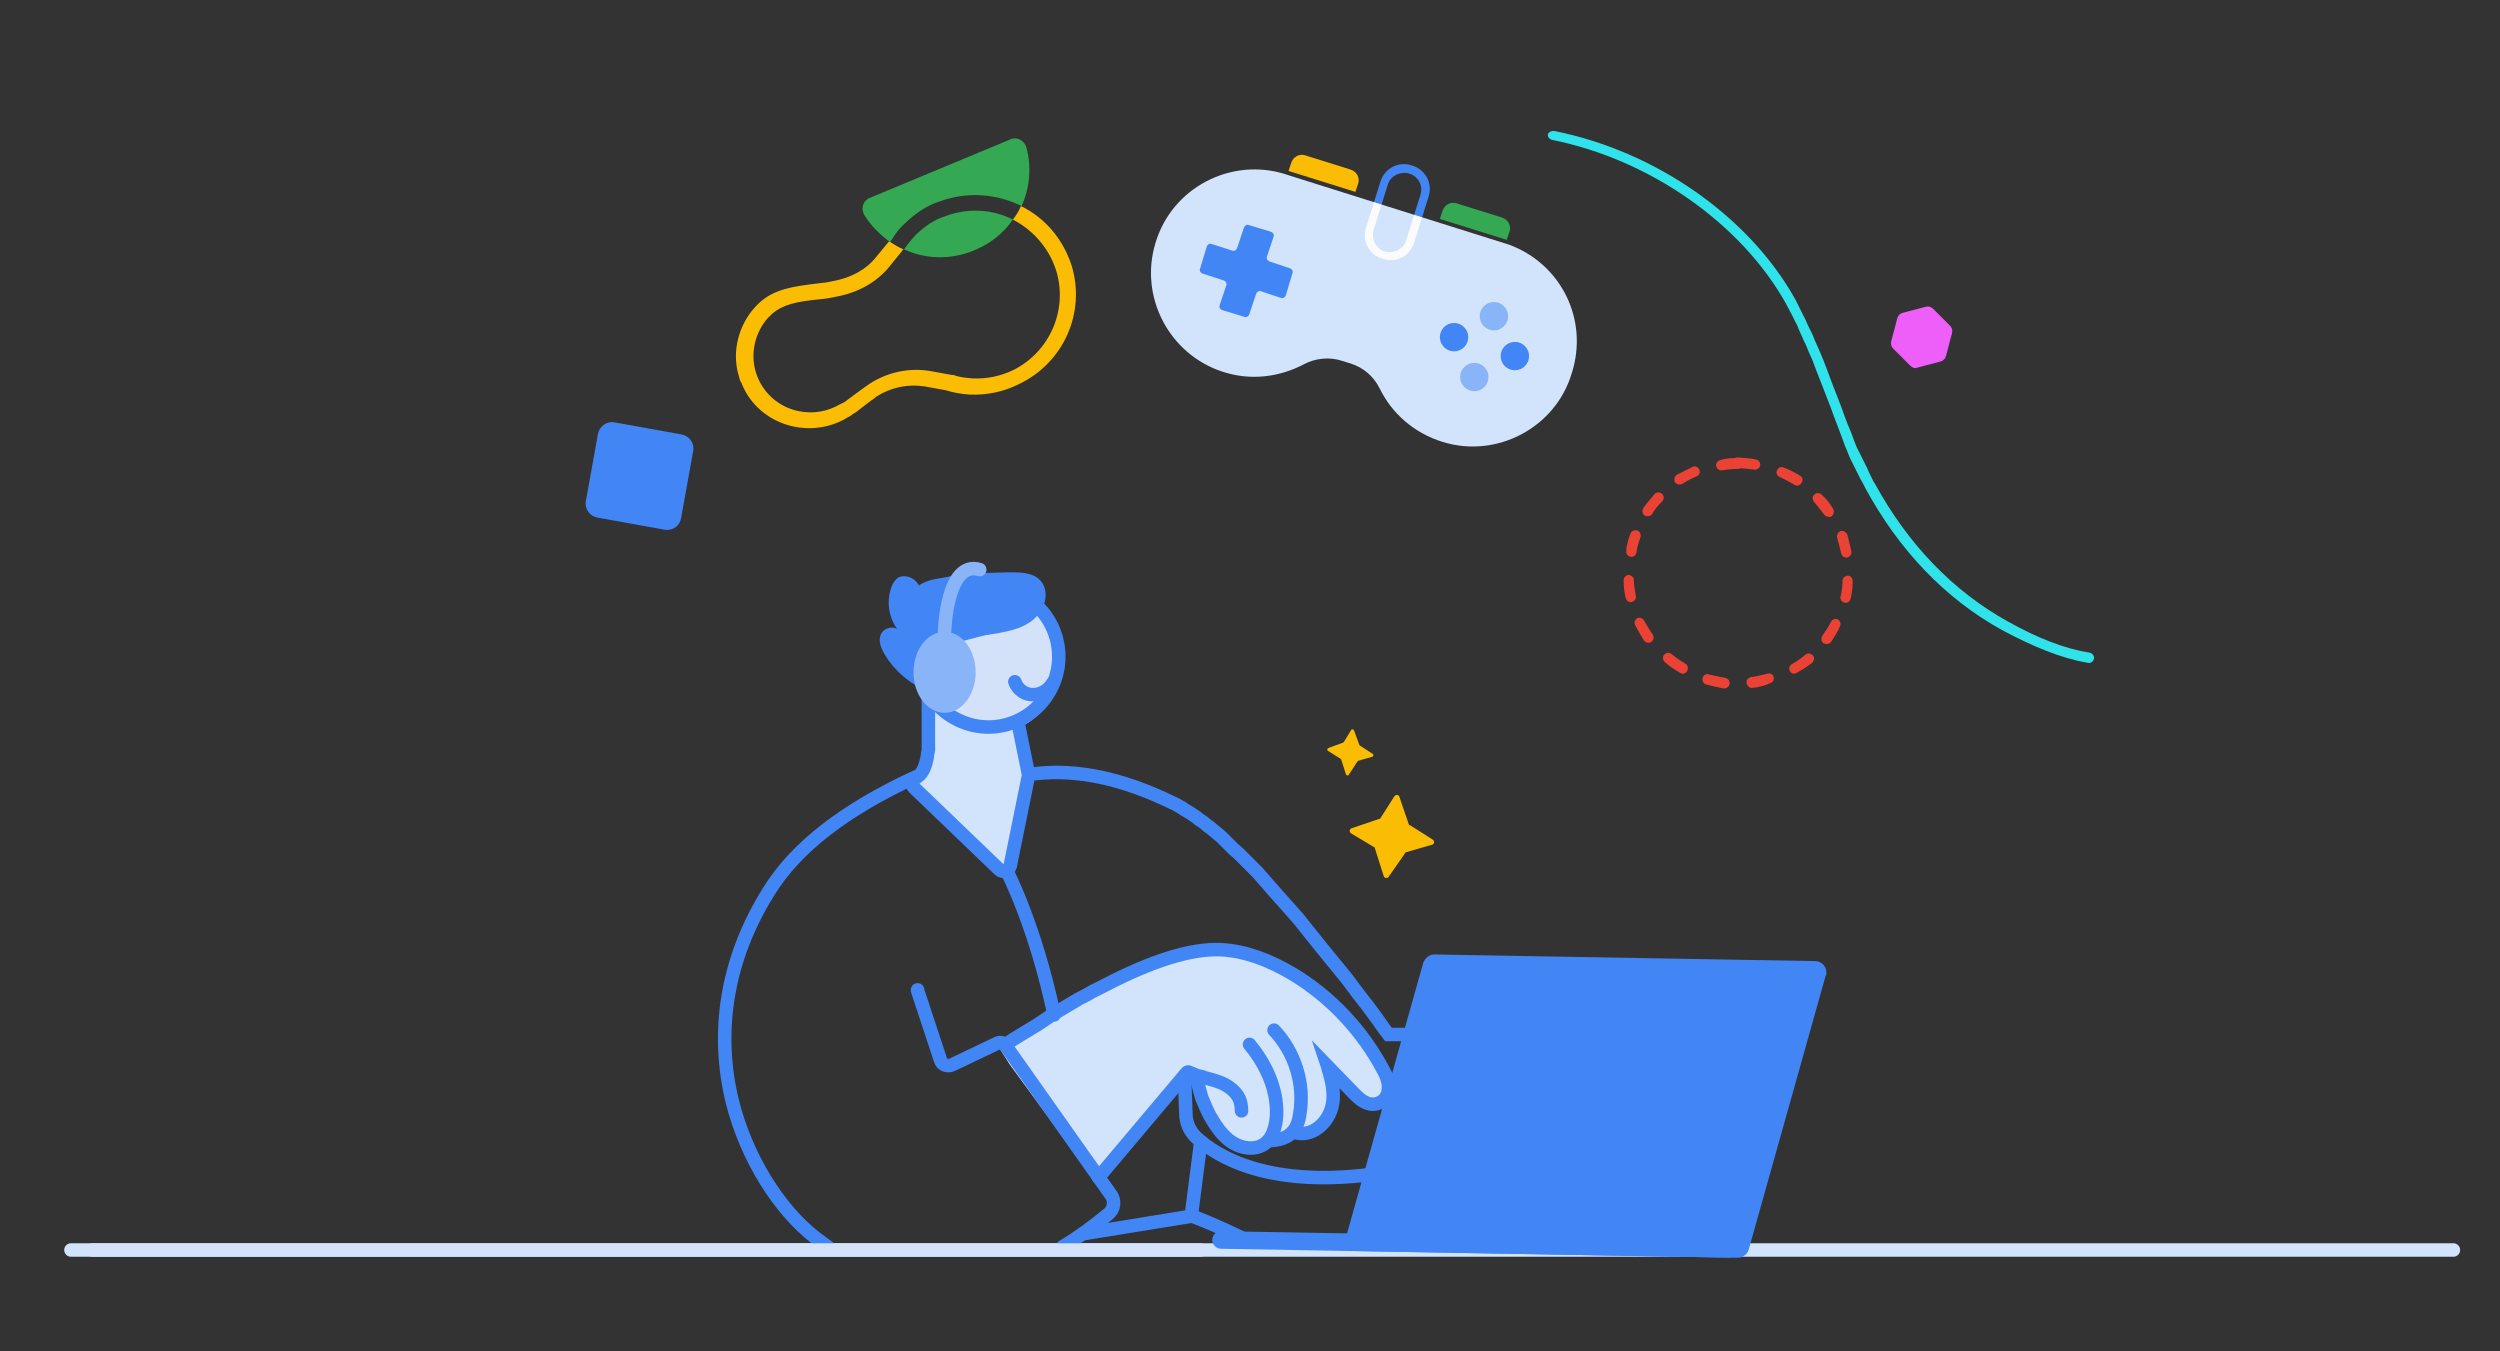 <svg xmlns="http://www.w3.org/2000/svg" xmlns:xlink="http://www.w3.org/1999/xlink" viewBox="0 0 370 200" style="enable-background:new 0 0 370 200" xml:space="preserve"><rect x="0" y="0" width="370" height="200" fill="#333333" stroke="none"/><style>.st0{fill:#FFFFFF}.st1{fill:#5185EC}.st2{fill:#D5E3FA}.st4{fill:#255FDB}.st5{fill:#34A853}.st6{fill:#FBBC05}.st7{fill:#E6E7EA}.st8{fill:none;stroke:#34A853;stroke-width:3;stroke-linecap:round;stroke-linejoin:round;stroke-miterlimit:10}.st9{clip-path:url(#SVGID_00000106126685215738370340000003632929646450224313_)}.st10{fill:#4285F4}.st11{fill:#FFFFFF;stroke:#2A84FC;stroke-width:3;stroke-linecap:round;stroke-linejoin:round;stroke-miterlimit:10}.st12{fill:#5EF1F2}.st13{fill:#202124}.st14{fill:#F882FF}.st15{fill:none;stroke:#D2E3FC;stroke-width:1.227;stroke-linecap:round;stroke-linejoin:round;stroke-miterlimit:10}.st16{fill:#7CB1F2}.st17{fill:none;stroke:#4285F4;stroke-width:2.211;stroke-linejoin:round;stroke-miterlimit:10}.st18{fill:none;stroke:#E6E6E6;stroke-width:1.227;stroke-linecap:round;stroke-linejoin:round;stroke-miterlimit:10}.st19{fill:none;stroke:#4285F4;stroke-width:1.227;stroke-linecap:round;stroke-linejoin:round;stroke-miterlimit:10}.st20{fill:#7CB1F2;stroke:#4285F4;stroke-width:1.227;stroke-linecap:round;stroke-linejoin:round;stroke-miterlimit:10}.st21{fill:none;stroke:#FFFFFF;stroke-width:1.227;stroke-linecap:round;stroke-linejoin:round;stroke-miterlimit:10}.st22{fill:#FFFFFF;stroke:#4285F4;stroke-width:1.227;stroke-linecap:round;stroke-linejoin:round;stroke-miterlimit:10}.st23{fill:#E6E6E6}.st24{fill:none;stroke:#4285F4;stroke-width:1.115;stroke-linecap:round;stroke-linejoin:round;stroke-miterlimit:10}.st26{clip-path:url(#SVGID_00000097465618372519100330000012473935193583413687_);fill:none;stroke:#FFFFFF;stroke-width:1.227;stroke-linecap:round;stroke-linejoin:round;stroke-miterlimit:10}.st27{clip-path:url(#SVGID_00000131353379606927044110000009349329175626600884_)}.st28{fill:none;stroke:#4285F4;stroke-width:1.227;stroke-linejoin:round;stroke-miterlimit:10}.st29{clip-path:url(#SVGID_00000131353379606927044110000009349329175626600884_);fill:none;stroke:#FFFFFF;stroke-width:1.227;stroke-linecap:round;stroke-linejoin:round;stroke-miterlimit:10}.st30{fill:none;stroke:#4285F4;stroke-width:1.156;stroke-linecap:round;stroke-linejoin:round;stroke-miterlimit:10}.st31{fill:none;stroke:#669DF6;stroke-width:4;stroke-linecap:round;stroke-linejoin:round}.st32{fill:none;stroke:#669DF6;stroke-width:2;stroke-miterlimit:10}.st33{fill:none;stroke:#000000;stroke-miterlimit:10}.st34{fill:#5BB974}.st35{fill:#FCC934}.st36{fill:#404D64}.st37{fill:#1E3A5F}.st38{fill:#669DF6}.st39{clip-path:url(#SVGID_00000141443909439474255570000004520035530543871884_);fill:none;stroke:#202124;stroke-width:2;stroke-miterlimit:10}.st40{fill:none;stroke:#669DF6;stroke-width:3;stroke-linecap:round;stroke-linejoin:round;stroke-miterlimit:10}.st41{fill:none}.st42{fill:#202124;stroke:#202124;stroke-miterlimit:10}.st43{fill:#202124;stroke:#669DF6;stroke-width:4;stroke-linecap:round;stroke-linejoin:round}.st44{fill:#5C5D60}.st45{fill:none;stroke:#4285F4;stroke-width:4;stroke-linecap:round;stroke-linejoin:round}.st46{fill:none;stroke:#4285F4;stroke-width:2;stroke-miterlimit:10}.st47{fill:#FBBC04}.st48{fill:#8AB4F8}.st49{fill:#719CEE}.st50{clip-path:url(#SVGID_00000151520086899680064870000014512986913057364121_);fill:none;stroke:#FFFFFF;stroke-width:2;stroke-miterlimit:10}.st51{fill:none;stroke:#4285F4;stroke-width:3;stroke-linecap:round;stroke-linejoin:round;stroke-miterlimit:10}.st52{fill:#EE5FFA}.st53{fill:#FFFFFF;stroke:#FFFFFF;stroke-miterlimit:10}.st54{fill:#FFFFFF;stroke:#4285F4;stroke-width:4;stroke-linecap:round;stroke-linejoin:round}.st55{fill:#FCFCFC;stroke:#4285F4;stroke-width:4;stroke-linecap:round;stroke-linejoin:round}.st56{fill:#E8EAED}.st57{fill:none;stroke:#4285F4;stroke-width:2;stroke-linecap:round;stroke-linejoin:round;stroke-miterlimit:10}.st58{fill:none;stroke:#D85140;stroke-width:3;stroke-linecap:round;stroke-linejoin:round;stroke-miterlimit:10}.st59{fill:#E7E9EC}.st60{fill:none;stroke:#5184EB;stroke-width:3;stroke-linecap:round;stroke-linejoin:round;stroke-miterlimit:10}.st61{fill:#DD6BF2}.st62{fill:#F1BD42}.st63{fill:none;stroke:#5184EB;stroke-width:3;stroke-miterlimit:10}.st64{fill:#56A45C}.st65{fill:#D4E2F9}.st66{fill:#5184EB}.st67{fill:#91B3F1}.st68{clip-path:url(#SVGID_00000004519818115361796380000002671499623678953648_);fill:none;stroke:#FBFBFB;stroke-width:3;stroke-miterlimit:10}.st69{clip-path:url(#SVGID_00000072272554473464152700000017685298138597220024_)}.st71{fill:#4384F4}.st72{fill:none;stroke:#4384F4;stroke-width:3;stroke-linecap:round;stroke-linejoin:round;stroke-miterlimit:10}.st73{fill:none;stroke:#5185EC;stroke-width:3;stroke-linecap:round;stroke-linejoin:round;stroke-miterlimit:10}.st74{fill-rule:evenodd;clip-rule:evenodd;fill:#D7503F}.st75{fill-rule:evenodd;clip-rule:evenodd;fill:#FFFFFF}.st76{fill-rule:evenodd;clip-rule:evenodd;fill:#D5E3FA}.st77{fill-rule:evenodd;clip-rule:evenodd;fill:#F0BE42}.st78{fill:#4383F3}.st79{fill-rule:evenodd;clip-rule:evenodd;fill:#5381EB}.st80{fill:#E8EFFC}.st81{fill-rule:evenodd;clip-rule:evenodd;fill:#E8EFFC;stroke:#4383F3;stroke-width:1.8;stroke-linejoin:round}.st82{fill-rule:evenodd;clip-rule:evenodd;fill:#E8EFFC}.st83{fill-rule:evenodd;clip-rule:evenodd;fill:#4383F3}.st84{fill-rule:evenodd;clip-rule:evenodd;fill:#5184EB}.st85{fill-rule:evenodd;clip-rule:evenodd;fill:#E7EFFD}.st86{fill:#5381EB}.st87{fill:#59A55C}.st88{fill-rule:evenodd;clip-rule:evenodd;fill:#E989F7}.st89{fill:none;stroke:#404D64;stroke-width:2;stroke-linecap:round;stroke-linejoin:round;stroke-miterlimit:10}.st90{fill-rule:evenodd;clip-rule:evenodd;fill:#404D64;stroke:#404D64;stroke-width:2;stroke-miterlimit:10}.st91{fill-rule:evenodd;clip-rule:evenodd;fill:#404D64}.st92{fill:none;stroke:#669DF6;stroke-width:2;stroke-linecap:round;stroke-miterlimit:10}.st93{fill:none;stroke:#5184EB;stroke-width:2;stroke-linecap:round;stroke-miterlimit:10}.st94{fill-rule:evenodd;clip-rule:evenodd;fill:#669DF6}.st95{fill:none;stroke:#1E3A5F;stroke-width:2;stroke-linecap:round;stroke-miterlimit:10}.st96{clip-path:url(#SVGID_00000137107150155395940150000009580990911609649833_)}.st97{fill-rule:evenodd;clip-rule:evenodd;fill:#F882FF}.st99{fill-rule:evenodd;clip-rule:evenodd;fill:#D2E3FC;stroke:#D2E3FC;stroke-width:2;stroke-miterlimit:10}.st101{fill:none;stroke:#4285F4;stroke-width:2;stroke-linecap:round;stroke-miterlimit:10}.st102{fill-rule:evenodd;clip-rule:evenodd;fill:#4285F4}.st104{clip-path:url(#SVGID_00000114773779826512363950000013344172277858821823_)}.st108{fill:#D2E3FC;stroke:#4285F4;stroke-width:2;stroke-linecap:round;stroke-linejoin:round;stroke-miterlimit:10}.st109{fill:none;stroke:#4285F4;stroke-width:6;stroke-linejoin:round;stroke-miterlimit:10}.st110{fill:none;stroke:#FE2C25;stroke-width:2;stroke-linecap:round;stroke-linejoin:round;stroke-miterlimit:10}.st111{clip-path:url(#SVGID_00000099647873836205207520000015726006317649610933_);fill:none;stroke:#FFFFFF;stroke-width:2;stroke-linecap:round;stroke-linejoin:round;stroke-miterlimit:10}.st112{clip-path:url(#SVGID_00000013171339936714367220000007501225552441183889_);fill:none;stroke:#FFFFFF;stroke-width:2;stroke-linecap:round;stroke-linejoin:round;stroke-miterlimit:10}.st113{fill:#E5E6E9}.st114{fill:none;stroke:#D5E3FA;stroke-width:3;stroke-linecap:round;stroke-linejoin:round;stroke-miterlimit:10}.st115{clip-path:url(#SVGID_00000021835913897020411430000006661941684998955672_);fill:none;stroke:#FFFFFF;stroke-width:3;stroke-linecap:round;stroke-linejoin:round;stroke-miterlimit:10}.st116{clip-path:url(#SVGID_00000137833098641548655950000004231178574168315789_)}.st117{fill:none;stroke:#E6E6E6;stroke-width:2;stroke-linecap:round;stroke-linejoin:round;stroke-miterlimit:10}</style><g id="Shape_04"><path style="fill:none;stroke:#D2E3FC;stroke-width:2;stroke-linecap:round;stroke-linejoin:round;stroke-miterlimit:10" d="M363.1 185H10.5"/><path id="Combined-Shape_00000109731859565627721610000010666448578586818182_" class="st99" d="M146.4 88.7c5.2 0 9.5 4.2 9.5 9.5 0 4.1-2.6 7.6-6.3 8.9l1.5 7.6-2.7 13.3-12.6-12.1c1.1-.5 1.8-1.7 2.1-3.6.3-1.9.4-5 .2-9.4h.1c-.8-1.4-1.3-3-1.3-4.7 0-5.3 4.3-9.5 9.5-9.5z"/><path id="Path-18_00000148642888917738193910000006421278975513977504_" class="st46" d="M148.9 101.9h-10.6c-.5 0-1 .4-.9 1v8.1l-.1.5c0 .2-.1.5-.1.7-.3 1.5-.8 2.4-1.5 2.8l-.1.1c-.6.3-.7 1.1-.3 1.5l12.6 12.1c.5.5 1.4.2 1.6-.5l2.7-13.3v-.4l-2.4-11.8c-.1-.4-.5-.8-.9-.8z"/><circle id="Oval_00000104708016019993127750000006049162518500522399_" cx="146.6" cy="97.7" r="9.9" style="fill-rule:evenodd;clip-rule:evenodd;fill:#D4E2F9"/><path id="Oval_00000163769577105429515190000012999320306398781870_" class="st46" d="M146.3 86.8c-5.7 0-10.4 4.7-10.4 10.4s4.7 10.4 10.4 10.4 10.4-4.7 10.4-10.4-4.6-10.4-10.4-10.4z"/><g id="Hand_00000029729558467303016170000009839397713691239089_" transform="translate(53.64 61.502)"><g id="Group-13_00000137848082271672949110000017988564976038232714_" transform="scale(-1 1) rotate(-8 27.101 418.919)"><path id="Combined-Shape_00000062915045505344661940000017214811377903352219_" class="st99" d="M-89 63.9c3.3-1.4 7-2.3 10.6-2 8.3.8 20.6 10.5 29.1 18.2l-1.1 1.3-14 14.4-11.4-16.4h-.1c-1.1.4-1.9.4-3 .5h-.2l.5.5c.4.6-.4 1.7-.9 2.7l-.1.9-.8.5c-.3.4-.5.7-.7.9-1.2 1.5-3 3.3-5.1 3.1-1-.1-1.6-.5-2.1-1.1l-1-.5c-.9-.2-1.8-.5-2.4-1.2l-1-.5c-1.8.5-3.6-1.1-4.1-2.9-.5-1.8.1-3.7 1-5.4 1.4-2.8 3.4-5.3 5.9-7.3-3.8 3-7.7 6-11.5 9-.8.6-1.9 1.3-2.8.7-1.1-.7-.5-2.4.3-3.5 3.8-5.2 9-9.4 14.9-11.9z"/></g><g transform="scale(-1 1) rotate(-8 27.101 418.919)"><path id="Stroke-1_00000075155324927610750330000004471122233274143880_" class="st101" d="M-92.6 86.1c-2.3.6-4.4-1.3-5-3.6-.5-1.9 0-3.8 1-6 .1-.2.2-.3.2-.5l.1-.2-4.5 3.5c-1.4 1.1-2.6 1.5-3.8.8-1.6-1-1.3-3.1 0-4.8 3.9-5.4 9.2-9.7 15.3-12.3 3.8-1.6 7.5-2.4 11-2.1 4.4.4 10 3.1 16.3 7.6l1 .7c.5.3 1 .7 1.5 1.1l1 .7c.2.1.3.3.5.4l1 .8 1 .8 1 .8 1 .9 1 .9 1.1.9 1.1.9 1.1.9 1.1 1"/><path id="Stroke-5_00000036224478447338011030000013617822151349306529_" class="st101" d="m-65 96.8-10.8-17.2"/><path id="Stroke-7_00000172404036198007141620000018070114040524131739_" class="st101" d="M-89.3 87.9c-1.4-.3-2.4-.7-3.1-1.6-.6-.8-.8-1.7-.8-3-.1-4.5 2-8.9 5.5-11.7"/><path id="Stroke-9_00000127030887162488536730000015777710176220948363_" class="st101" d="M-84.4 74.2c-2.2 2-3.9 4.4-4.8 7-.5 1.5-.8 3.2-.6 4.6.2 2.1 1.4 3.5 3.5 3.6 2.2.1 4.1-1.2 5.9-3.5l.4-.5.6-.9.9-1.5s1-2.2 1.2-3"/><path id="Stroke-11_00000048476777100873547350000016836910985209867917_" class="st101" d="M-76 79.5c-.9.2-1 .3-1.7.4h-.3l-.5.1-1.5.2-.5.1-.5.1s-2.3.5-3.2 2.3c0 0-.3.7-.4 1.4"/></g></g><path class="st101" d="M135.8 146.5v.1l3.4 10.3c.2.7 1 1 1.7.7l6.7-3.2c.4-.2.8-.1 1.1.2l.1.1 15.6 22.1c.7.9.5 2.2-.4 2.9-2.3 1.9-4.5 3.5-6.7 4.8m-34.7.1c-.6-.4-1.2-.9-1.9-1.4-5.4-4.2-10.2-11.8-12.3-20.1-2.5-10.2-1-21 5.4-31.2 4-6.5 11.3-12.1 21.7-16.9m17.8-.5c6.1-.7 12.8.7 20.2 4.3.2.1.5.2.8.4l.5.3c.1 0 .2.1.3.2l.5.3.5.3.6.4c.3.2.6.4.8.6l.6.4.6.5c.1.1.2.2.3.2l.6.5.6.5.6.5.3.3.6.6.6.6.3.3.7.6.7.7.7.7.7.7.7.7.7.8.7.8.7.8.7.8.8.9.8.9.8.9.8.9c.1.2.3.3.4.5l.8 1 1.2 1.5.8 1 1.3 1.6.9 1.1.9 1.1.9 1.1.9 1.2.9 1.2 1.4 1.8 1.4 1.9.9 1.3.7.9h13.1m-42.4 26.8s3 1 8.8 3.9m-36-54.9s4.2 8 7 21.3m19.3 9 .2 5.5c0 1.4.5 2.6 1.5 3.6 3 2.8 10.8 7.8 27.5 5.3"/><path class="st101" d="m177.7 169.1-1.4 10.9-16 2.6"/><g id="Laptop_00000036238056896846449550000009004211598405031072_" transform="rotate(1 -7001.11 10200.279)"><path id="Rectangle_00000075865044893750716900000011412745718966194332_" class="st102" d="M35.6 16.9H92c1 0 1.7.8 1.7 1.7 0 .2 0 .3-.1.4L82.9 59.8c-.2.7-.9 1.2-1.6 1.2H24.9c-1 0-1.7-.8-1.7-1.7 0-.2 0-.3.1-.4L34 18.2c.2-.7.9-1.3 1.6-1.3z"/><path id="Rectangle_00000046327586939625475480000009235620139635621286_" class="st102" d="M4.8 58.4H80c.7 0 1.3.6 1.3 1.3 0 .7-.6 1.3-1.3 1.3H4.8c-.7 0-1.3-.6-1.3-1.3 0-.7.6-1.3 1.3-1.3z"/></g><path class="st10" d="M138.1 102.1c-.5-4.4-1-8.7-1.5-13.1-.1-1-.2-2-.9-2.8-.6-.8-1.9-1.2-2.8-.7-.4.3-.7.7-.9 1.2-.9 2.3-.5 4.9 1.1 6.8-.4-1-2.2-.7-2.7.3s0 2.1.5 3c1.4 2.4 3.6 4.3 6.3 5.5"/><path class="st10" d="m146.2 93.9-6.5 1.7c-.2 0-.3.2-.4.3l-1.9 4.3c-.2.5-1 .4-1.1-.1l-1.1-6.3c-.1-.3.2-.7.6-.7l10.2-.4c.7.1.9 1.1.2 1.2z"/><path class="st10" d="M135.5 87.2c.8-1.2 2.8-1.5 4.1-1.7 3.1-.7 6.5-.7 9.7-.8 1.3 0 2.8 0 3.9.6 1.6.9 1.9 2.8 1.2 4.4-.9 2.1-2.8 3.1-4.8 3.6-2.3.6-4.7.8-7.1 1.1-1.6.2-3.4.3-4.9-.3-.3-.1-.7-.3-.9-.7-.5-.7-.5-1.7-.7-2.5-.2-1-.9-2.9-.1-3.8"/><path d="M139.8 93.4s.3-10.6 5.2-9.1" style="fill:none;stroke:#8AB4F8;stroke-width:2;stroke-linecap:round;stroke-miterlimit:10"/><ellipse class="st48" cx="139.8" cy="99.5" rx="4.6" ry="6"/><path class="st47" d="m208.5 122-1.4-4.1c-.1-.3-.5-.3-.7-.1l-2.1 3.3c0 .1-.1.1-.2.1l-4.1 1.4c-.3.1-.3.5-.1.7l3.5 2.1c.1 0 .1.1.1.2l1.3 4.1c.1.3.5.3.7.1l2.5-3.6c0-.1.1-.1.2-.1l3.8-1.1c.3-.1.3-.5.1-.7l-3.3-2.1c-.2-.1-.3-.1-.3-.2zm-7.3-11.7-.8-2.2c-.1-.2-.3-.2-.4-.1l-1.1 1.8-.1.1-2.2.8c-.2.1-.2.3-.1.4l1.9 1.2.1.1.7 2.2c.1.2.3.2.4.1l1.3-2 .1-.1 2.1-.6c.2-.1.2-.3.1-.4l-2-1.3c0 .1 0 0 0 0z"/><path class="st10" d="M204.6 38.3c-2-.6-3.1-2.7-2.4-4.7l2.1-6.7c.6-2 2.7-3.1 4.7-2.4 2 .6 3.1 2.7 2.4 4.7l-2.1 6.7c-.6 2-2.7 3.1-4.7 2.4zm4-12.6c-1.3-.4-2.8.3-3.2 1.6l-2.1 6.7c-.4 1.3.3 2.8 1.6 3.2 1.3.4 2.8-.3 3.2-1.6l2.1-6.7c.5-1.4-.3-2.8-1.6-3.2z"/><path class="st5" d="m223 35.5-9.9-3.1.4-1.2c.3-.9 1.2-1.4 2.1-1.1l6.7 2.1c.9.3 1.4 1.2 1.1 2.1l-.4 1.2z"/><path class="st47" d="m200.6 28.4-9.9-3.1.4-1.2c.3-.9 1.2-1.4 2.1-1.1l6.7 2.1c.9.3 1.4 1.2 1.1 2.1l-.4 1.2z"/><path d="M223.3 36.2 190.9 26c-.2-.1-.4-.1-.6-.2-8.1-2.6-16.9 2-19.3 10.2-2.4 7.9 2 16.4 9.9 19 4.2 1.4 8.5.8 12.1-1.1 1.7-.9 3.8-1.1 5.6-.5l1.3.4c1.9.6 3.4 1.9 4.3 3.7 1.8 3.7 5.1 6.6 9.3 7.9 8 2.5 16.7-2.1 19.1-10.1 2.6-8-1.6-16.3-9.3-19.1z" style="fill:#D2E3FC"/><path class="st10" d="m190.9 39.7-3-1c-.3-.1-.5-.4-.4-.7l1-3c.1-.3-.1-.6-.4-.7l-3.3-1c-.3-.1-.6.1-.7.4l-1 3c-.1.3-.4.5-.7.4l-3.1-1c-.3-.1-.6.1-.7.4l-1 3.3c-.1.3.1.6.4.7l3.1 1c.3.1.5.4.4.7l-1 3c-.1.3.1.6.4.7l3.3 1c.3.1.6-.1.7-.4l1-3c.1-.3.4-.5.7-.4l3 1c.3.1.6-.1.7-.4l1-3.3c.1-.3-.1-.6-.4-.7z"/><circle class="st10" cx="215.2" cy="49.9" r="2.1"/><circle class="st10" cx="224.2" cy="52.7" r="2.1"/><circle class="st48" cx="218.2" cy="55.8" r="2.1"/><circle class="st48" cx="221.1" cy="46.8" r="2.1"/><defs><path id="SVGID_00000023273499898376660590000002855453116529149373_" d="M223.3 36.3 191 26c-.2-.1-.4-.1-.6-.2-8.1-2.6-16.9 2-19.3 10.2-2.4 7.9 2 16.4 9.9 19 4.2 1.4 8.5.8 12.1-1.1 1.7-.9 3.8-1.1 5.6-.5l1.3.4c1.9.6 3.4 1.9 4.3 3.7 1.8 3.7 5.1 6.6 9.3 7.9 8 2.5 16.7-2.1 19.1-10.1 2.5-7.9-1.7-16.3-9.4-19z"/></defs><clipPath id="SVGID_00000057864039683382811890000002356341101458849442_"><use xlink:href="#SVGID_00000023273499898376660590000002855453116529149373_" style="overflow:visible"/></clipPath><g style="clip-path:url(#SVGID_00000057864039683382811890000002356341101458849442_)"><path d="M204.6 38.3c-2-.6-3.1-2.7-2.4-4.7l2-6.4c.6-2 2.7-3.1 4.7-2.4 2 .6 3.1 2.7 2.4 4.7l-2 6.4c-.6 2-2.7 3.1-4.7 2.4zm3.9-12.3c-1.3-.4-2.8.3-3.2 1.6l-2 6.4c-.4 1.3.3 2.8 1.6 3.2s2.8-.3 3.2-1.6l2-6.4c.5-1.4-.3-2.8-1.6-3.2z" style="fill:#FBFBFB"/></g><path id="Stroke-1_00000054982033099395466710000007742921285362511489_" d="M230.1 19.4c15 3 28.8 12.7 35.6 24.9l.3.6.3.6.3.6.3.6.3.6.4.9.3.6.3.6.4 1 .5 1.1.3.7.5 1.2.5 1.3.7 1.9 1.4 3.6.5 1.4.5 1.3.5 1.2.4 1.1.4 1 .3.6.3.6.3.6.3.6.3.6.4.9.3.6.3.6c.1.1.1.2.2.3 4.8 8.8 11.4 15.8 19.7 20.4 4.3 2.4 8.3 4 12.1 4.6.4.1.7.5.6.9s-.5.7-.9.6c-4-.7-8.1-2.4-12.6-4.8-8.6-4.7-15.4-12-20.3-21l-.3-.6-.5-.9-.3-.6-.3-.6-.3-.6-.3-.6-.3-.6-.4-1-.3-.7-.4-1.1-.3-.8-.3-.8-.5-1.3-.7-1.9-1.2-3.1-.9-2.3-.6-1.6-.5-1.1-.4-1-.3-.6-.4-.9-.4-.9c0-.1-.1-.2-.1-.3l-.3-.6-.3-.6-.3-.6c-.3-.6-.6-1.1-.9-1.7-6.6-11.8-20.1-21.3-34.6-24.2-.4-.1-.7-.5-.6-.9.1-.2.5-.5 1-.4z" style="fill:#30E2EA"/><path class="st47" d="M158.6 39.3c-1.3-4-4-7.1-7.5-8.8-.3.7-.7 1.4-1.2 2 2.9 1.5 5.3 4.1 6.4 7.5 1.8 5.8-.9 12.1-6.4 14.8-1.9.9-3.9 1.3-6 1.2-1.2-.1-2-.2-2.8-.5h-.2l-3.3-.6c-3.1-.5-6.3.2-8.9 1.9l-1 .7-1.9 1.4-.4.3-.4.3-.4.2-.4.2c-4.4 2.5-10 .7-12-3.9l-.2-.5-.1-.3c-.9-2.8-.2-6 1.8-8.2 1.5-1.6 3.2-2.2 6.6-2.6l1.9-.2.6-.1.5-.1.5-.1c3.2-.6 5.9-2.1 7.8-4.4l2.1-2.6c-.7-.3-1.4-.7-2.1-1.2l-1.9 2.3c-1.5 1.9-3.7 3.1-6.4 3.6l-.5.1-.5.1-.9.1-1.6.2c-3.9.5-6.1 1.2-8.1 3.4-2.4 2.7-3.4 6.5-2.4 10l.2.7c0 .1.1.3.2.4 2.3 6 9.5 8.5 15.2 5.5l.5-.3.4-.2c.1-.1.3-.2.4-.3l.5-.3.5-.4 1.7-1.3.3-.2.5-.4c2.2-1.4 4.7-1.9 7.2-1.5l3.3.6h-.1c1 .3 2.1.5 3.4.6 2.5.1 5-.4 7.2-1.5 6.8-3.2 10-10.7 7.9-17.6z"/><path class="st5" d="M139.9 32c-1.6.5-2.9 1.4-4.2 2.6-.6.6-1.2 1.3-1.9 2.3 3.2 1.5 7 1.6 10.5.1 2.4-1 4.3-2.6 5.6-4.5-2.9-1.5-6.6-1.8-10-.5z"/><path class="st5" d="M134.1 32.9c1.5-1.4 3.1-2.5 5-3.1 4.1-1.5 8.5-1.1 12.1.7 1.2-2.7 1.5-5.7.7-8.7-.3-1-1.4-1.6-2.3-1.2l-20.9 8.7c-1 .4-1.3 1.6-.8 2.5 1 1.6 2.3 2.9 3.8 4l.2-.2c.7-1.2 1.4-2 2.2-2.7z"/><path id="Oval_00000044158682689262996450000001430106502570241968_" d="M259.9 68c.4.1.7.5.6.9-.1.4-.5.7-.9.6-.8-.1-1.6-.2-2.4-.2-.4 0-.8-.3-.8-.8s.3-.8.8-.8c1 .1 1.8.1 2.7.3zm6.5 2.4c.4.2.5.7.2 1.1s-.7.5-1.1.2c-.7-.4-1.4-.8-2.1-1.1-.4-.2-.6-.6-.4-1 .2-.4.6-.6 1-.4.8.3 1.6.7 2.4 1.2zm4.9 4.9c.2.3.1.8-.2 1.1-.3.2-.8.1-1.1-.2-.5-.7-1-1.3-1.5-1.9-.3-.3-.3-.8 0-1.1s.8-.3 1.1 0c.7.6 1.2 1.3 1.7 2.1zm2.7 6.3c.1.4-.2.8-.6.9-.4.1-.8-.2-.9-.6-.2-.8-.4-1.6-.6-2.3-.1-.4.1-.8.5-1 .4-.1.8.1 1 .5.2.8.4 1.6.6 2.5zm-.1 7c-.1.4-.5.7-.9.6s-.7-.5-.6-.9c.2-.8.3-1.6.3-2.4 0-.4.4-.7.8-.7s.7.4.7.8c0 .9-.1 1.7-.3 2.6zM271 95c-.2.3-.7.4-1.1.2s-.4-.7-.2-1.1c.5-.7.9-1.3 1.3-2.1.2-.4.7-.5 1-.3.4.2.5.7.3 1-.3.8-.8 1.5-1.3 2.3zm-5.1 4.6c-.4.2-.8.1-1-.3s-.1-.8.3-1c.7-.4 1.4-.9 2-1.4.3-.3.8-.2 1.1.1.3.3.2.8-.1 1.1-.8.6-1.6 1.1-2.3 1.5zm-6.5 2.2c-.4.1-.8-.2-.9-.7-.1-.4.2-.8.7-.9.8-.1 1.6-.3 2.4-.5.4-.1.8.1.9.5.1.4-.1.8-.5.9-.8.4-1.7.6-2.6.7zm-6.9-.5c-.4-.1-.6-.5-.5-1 .1-.4.5-.6.9-.5.8.2 1.6.4 2.4.5.4.1.7.4.7.9-.1.4-.4.7-.9.7-.9-.2-1.8-.4-2.6-.6zm-6.1-3.3c-.3-.3-.4-.8-.1-1.1.3-.3.7-.4 1.1-.1.6.5 1.3 1 2 1.4.4.2.5.7.3 1.1-.2.4-.7.5-1 .3-.9-.5-1.6-1-2.3-1.6zm-4.4-5.5c-.2-.4 0-.8.3-1 .4-.2.8 0 1 .3.4.7.8 1.4 1.3 2.1.2.3.2.8-.2 1.1-.3.2-.8.2-1.1-.2-.4-.7-.9-1.5-1.3-2.3zm-1.7-6.6c0-.4.3-.8.7-.8.4 0 .8.3.8.7 0 .8.2 1.6.3 2.4.1.4-.2.8-.6.9-.4.1-.8-.2-.9-.6-.2-.8-.3-1.7-.3-2.6zm1-6.9c.1-.4.6-.6 1-.5.4.1.6.6.5 1-.3.8-.5 1.5-.6 2.3-.1.4-.5.7-.9.6-.4-.1-.7-.5-.6-.9 0-.8.3-1.7.6-2.5zm3.6-5.9c.3-.3.8-.3 1.1 0s.3.8 0 1.1c-.6.6-1.1 1.2-1.5 1.9-.2.3-.7.4-1.1.2-.3-.2-.4-.7-.2-1.1.5-.7 1.1-1.4 1.7-2.1zm5.6-4c.4-.2.8 0 1 .4s0 .8-.4 1c-.7.3-1.5.7-2.1 1.1-.4.2-.8.1-1.1-.2-.2-.4-.1-.8.2-1.1l2.4-1.2zm6.7-1.3c.4 0 .8.3.8.8 0 .4-.3.8-.8.8-.8 0-1.6.1-2.3.2-.4.1-.8-.2-.9-.6-.1-.4.2-.8.6-.9.9-.3 1.8-.3 2.6-.3z" style="fill:#EA4335"/><g id="Group-3_00000155836122979934686000000011264041424629732497_" transform="translate(209 61)"><path id="Fill-1_00000078021349752126174750000000182552061793982380_" d="m73.7-6.9-2.5-2.5c-.3-.3-.4-.7-.3-1.1l.9-3.4c.1-.4.4-.7.8-.8l3.4-.9c.4-.1.8 0 1.1.3l2.5 2.5c.3.3.4.7.3 1.1L79-8.3c-.1.4-.4.7-.8.8l-3.4.9c-.4.2-.8 0-1.1-.3" style="fill-rule:evenodd;clip-rule:evenodd;fill:#EE5FFA"/></g><path class="st10" d="m98.4 78.4-10-1.8c-1.1-.2-1.9-1.3-1.7-2.4l1.8-10c.2-1.1 1.3-1.9 2.4-1.7l10 1.8c1.1.2 1.9 1.3 1.7 2.4l-1.8 10c-.2 1.1-1.2 1.9-2.4 1.7z"/><path class="st101" d="M150.2 100.9c.4 1.2 1.6 2 2.8 1.9 1.1 0 2.2-.7 2.8-1.7"/><path style="fill:none;stroke:#D5E3FA;stroke-width:2;stroke-linecap:round;stroke-linejoin:round;stroke-miterlimit:10" d="M177.7 185h-164"/></g></svg>